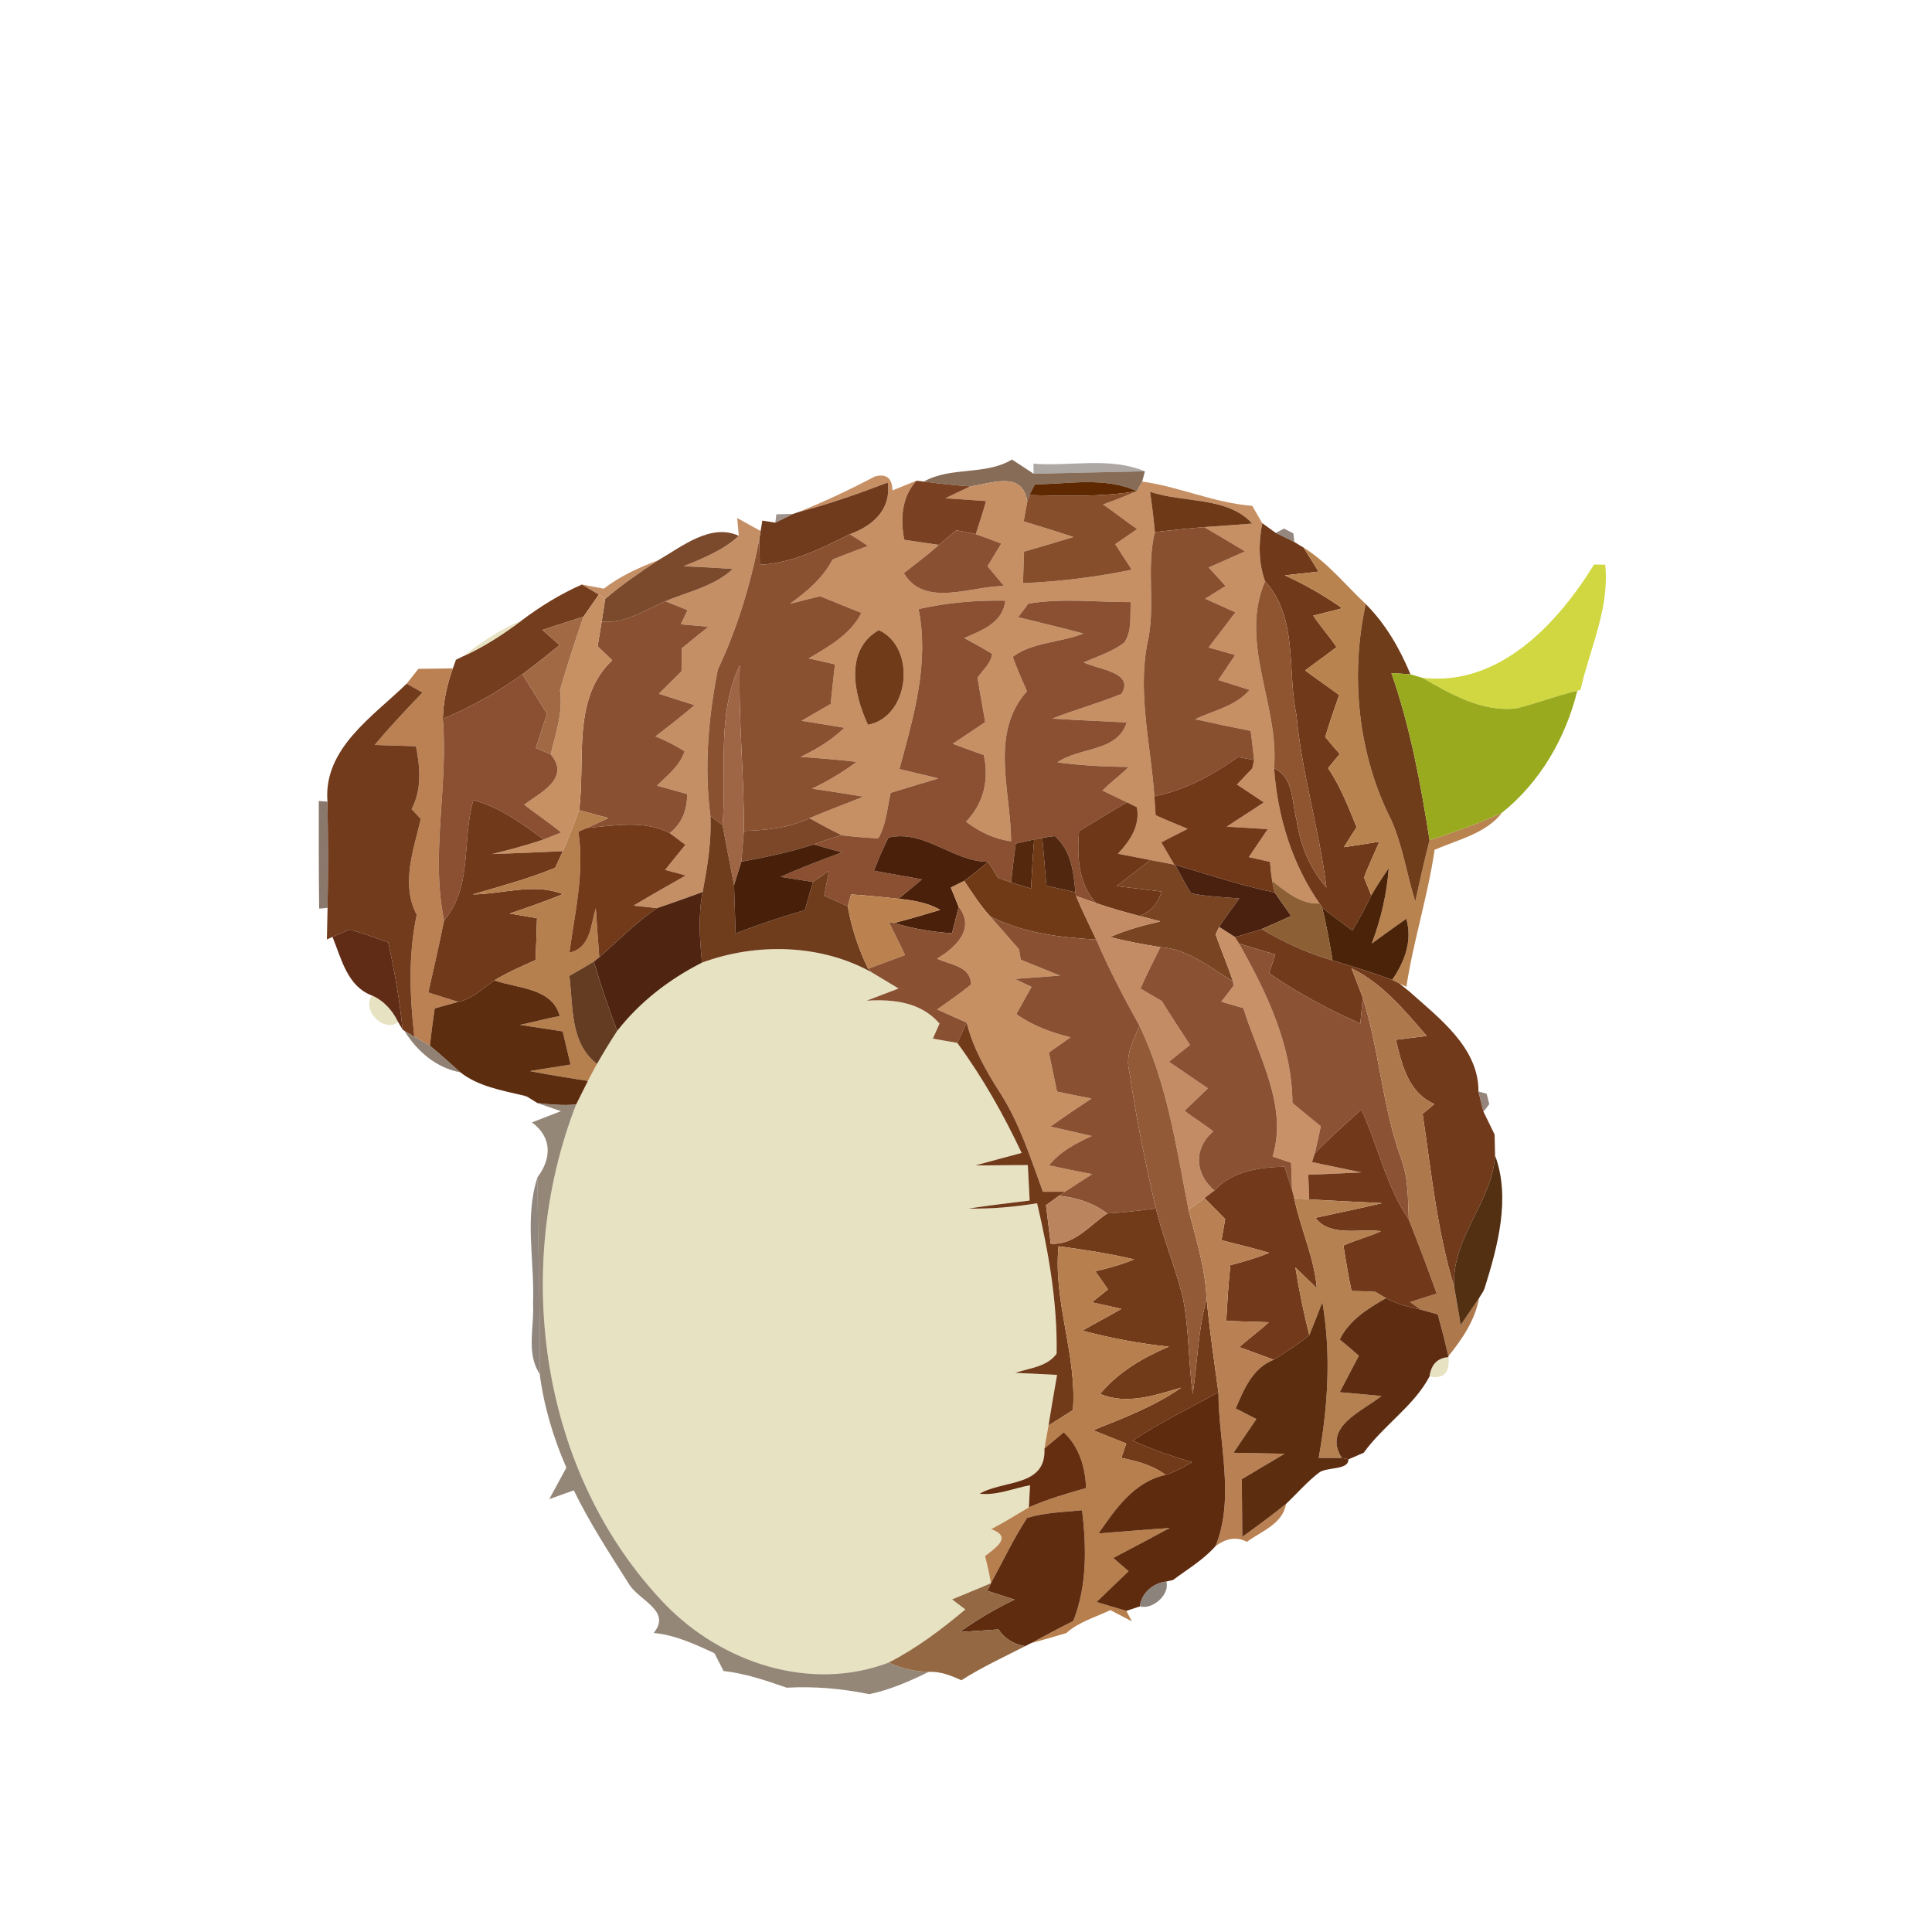 <?xml version="1.0" encoding="UTF-8" ?>
<!DOCTYPE svg PUBLIC "-//W3C//DTD SVG 1.1//EN" "http://www.w3.org/Graphics/SVG/1.1/DTD/svg11.dtd">
<svg width="200pt" height="200pt" viewBox="0 0 200 200" version="1.1" xmlns="http://www.w3.org/2000/svg">
<g id="#826550f2">
<path fill="#826550" opacity="0.95" d=" M 95.64 49.85 C 98.44 48.27 102.00 49.24 104.76 47.57 C 105.32 47.94 106.44 48.67 107.00 49.04 C 110.84 48.95 114.68 48.88 118.52 48.79 L 118.24 49.85 C 118.11 50.10 117.83 50.60 117.69 50.85 C 114.39 49.33 110.63 50.11 107.13 50.14 L 106.56 51.25 C 106.51 51.41 106.40 51.75 106.35 51.92 C 105.83 48.67 102.64 50.06 100.45 50.35 C 98.84 50.24 97.23 50.07 95.64 49.85 Z" />
</g>
<g id="#675c5487">
<path fill="#675c54" opacity="0.53" d=" M 106.98 48.00 C 110.81 48.30 114.88 47.27 118.52 48.79 C 114.68 48.88 110.84 48.95 107.00 49.04 L 106.98 48.00 Z" />
</g>
<g id="#c69064ff">
<path fill="#c69064" opacity="1.00" d=" M 90.55 49.33 C 91.74 49.00 92.36 49.48 92.39 50.77 C 93.01 50.51 94.25 50.01 94.87 49.76 C 93.33 51.48 93.19 53.70 93.61 55.88 C 94.51 56.01 96.30 56.28 97.19 56.41 C 96.03 57.45 94.78 58.37 93.57 59.33 C 95.70 62.97 100.58 60.64 103.94 60.67 C 103.37 59.98 102.80 59.30 102.23 58.62 C 102.70 57.83 103.18 57.05 103.65 56.27 C 102.78 55.93 101.89 55.61 101.01 55.30 C 101.37 54.16 101.77 53.03 102.07 51.87 C 100.67 51.78 99.27 51.68 97.87 51.58 C 98.72 51.16 99.58 50.75 100.45 50.35 C 102.64 50.06 105.83 48.67 106.35 51.92 C 106.26 52.43 106.07 53.46 105.97 53.97 C 107.69 54.50 109.41 55.02 111.12 55.59 C 109.42 56.10 107.72 56.62 106.01 57.10 C 105.98 57.92 105.92 59.55 105.90 60.37 C 109.68 60.20 113.45 59.75 117.16 58.97 C 116.58 58.10 116.01 57.22 115.45 56.33 C 116.01 55.94 117.15 55.16 117.72 54.77 C 116.51 53.96 115.39 53.03 114.18 52.23 C 115.36 51.80 116.53 51.34 117.69 50.85 C 117.83 50.60 118.11 50.10 118.24 49.85 C 122.10 50.38 125.74 52.08 129.63 52.36 C 129.98 52.96 130.32 53.56 130.67 54.16 C 130.28 56.16 130.26 58.23 130.96 60.17 C 128.22 66.54 132.44 72.97 131.89 79.52 C 132.25 84.50 133.73 89.41 136.60 93.53 C 134.64 93.62 133.14 92.31 131.69 91.19 C 131.59 90.54 131.52 89.88 131.47 89.22 C 130.92 89.10 129.83 88.86 129.28 88.73 C 129.93 87.76 130.58 86.79 131.24 85.83 C 129.82 85.74 128.40 85.66 126.99 85.58 C 128.25 84.72 129.57 83.93 130.83 83.06 C 129.90 82.45 128.98 81.83 128.05 81.21 C 128.45 80.80 129.23 79.97 129.63 79.55 L 129.83 78.68 C 129.72 77.67 129.60 76.66 129.47 75.66 C 127.54 75.28 125.62 74.88 123.71 74.45 C 125.64 73.55 127.92 73.10 129.36 71.42 C 128.55 71.17 126.93 70.65 126.12 70.40 C 126.70 69.53 127.28 68.67 127.86 67.81 C 126.95 67.54 126.03 67.28 125.11 67.03 C 126.04 65.82 126.96 64.60 127.89 63.39 C 126.85 62.92 125.80 62.45 124.76 61.98 C 125.29 61.65 126.34 60.99 126.87 60.66 C 126.28 60.02 125.70 59.38 125.12 58.75 C 126.37 58.19 127.62 57.64 128.88 57.08 C 127.48 56.22 126.06 55.40 124.65 54.56 C 126.31 54.45 127.97 54.33 129.63 54.20 C 127.06 51.36 122.50 52.10 119.05 50.90 C 119.25 52.28 119.43 53.68 119.55 55.08 C 118.61 58.91 119.68 62.85 118.76 66.67 C 117.76 71.91 119.14 77.19 119.50 82.43 C 119.53 82.92 119.60 83.90 119.63 84.39 C 120.72 84.89 121.84 85.34 122.95 85.80 C 122.03 86.26 121.12 86.73 120.21 87.20 C 120.55 87.78 121.22 88.93 121.56 89.51 C 120.74 89.34 119.91 89.18 119.08 89.03 C 117.96 88.81 116.85 88.60 115.73 88.38 C 116.98 87.03 118.05 85.50 117.69 83.56 C 117.44 83.44 116.93 83.18 116.67 83.06 C 116.04 82.75 114.76 82.14 114.13 81.84 C 114.98 80.96 115.99 80.26 116.84 79.39 C 114.37 79.38 111.91 79.24 109.46 78.92 C 111.75 77.31 115.70 77.86 116.63 74.79 C 114.06 74.65 111.49 74.55 108.92 74.39 C 111.28 73.46 113.73 72.79 116.08 71.84 C 117.53 69.57 113.58 69.29 112.18 68.57 C 113.60 67.95 115.13 67.48 116.38 66.52 C 117.23 65.30 116.95 63.72 117.06 62.33 C 113.53 62.34 109.95 61.90 106.45 62.49 C 106.18 62.84 105.66 63.54 105.40 63.89 C 107.65 64.45 109.91 64.98 112.15 65.58 C 109.79 66.54 106.88 66.46 104.84 67.99 C 105.26 69.20 105.79 70.38 106.31 71.56 C 102.41 75.91 104.65 81.90 104.67 87.09 C 102.94 86.86 101.38 86.12 100.01 85.06 C 101.84 83.15 102.40 80.73 101.84 78.16 C 100.76 77.78 99.69 77.39 98.62 77.00 C 99.74 76.25 100.87 75.51 101.99 74.75 C 101.72 73.22 101.44 71.70 101.19 70.16 C 101.72 69.36 102.58 68.70 102.71 67.69 C 101.76 67.11 100.79 66.57 99.81 66.05 C 101.66 65.25 103.81 64.48 104.07 62.18 C 101.05 62.13 98.03 62.38 95.09 63.05 C 96.22 68.69 94.57 74.21 93.11 79.61 C 94.45 79.93 95.80 80.26 97.15 80.58 C 95.51 81.08 93.86 81.56 92.21 82.07 C 91.83 83.64 91.76 85.35 90.92 86.78 C 89.66 86.73 88.40 86.62 87.15 86.47 C 86.01 85.91 84.89 85.31 83.78 84.70 C 85.64 83.93 87.51 83.20 89.39 82.47 C 87.61 82.17 85.83 81.90 84.05 81.64 C 85.69 80.88 87.23 79.93 88.69 78.87 C 86.76 78.63 84.82 78.50 82.88 78.35 C 84.52 77.57 86.10 76.61 87.41 75.34 C 85.93 75.09 84.45 74.85 82.97 74.62 C 83.98 74.04 84.98 73.45 85.99 72.87 C 86.14 71.50 86.28 70.13 86.43 68.77 C 85.52 68.56 84.62 68.36 83.71 68.16 C 85.79 66.92 88.04 65.70 89.17 63.45 C 87.75 62.86 86.31 62.31 84.89 61.72 C 83.85 61.98 82.81 62.23 81.78 62.50 C 83.51 61.25 85.19 59.85 86.19 57.92 C 87.40 57.43 88.63 56.98 89.85 56.51 C 89.23 56.10 88.61 55.69 87.97 55.30 C 90.34 54.43 92.28 52.77 91.90 49.95 C 88.87 51.11 85.81 52.19 82.66 53.01 C 85.36 51.92 87.98 50.69 90.55 49.33 M 89.85 75.03 C 94.19 74.22 94.90 67.01 90.97 65.23 C 87.39 67.30 88.40 71.91 89.85 75.03 Z" />
</g>
<g id="#794122ff">
<path fill="#794122" opacity="1.00" d=" M 94.87 49.76 L 95.64 49.85 C 97.23 50.07 98.84 50.24 100.45 50.35 C 99.58 50.75 98.72 51.16 97.87 51.58 C 99.27 51.68 100.67 51.78 102.07 51.87 C 101.77 53.03 101.37 54.16 101.01 55.30 C 100.51 55.20 99.50 54.99 99.00 54.89 C 98.55 55.27 97.64 56.03 97.19 56.41 C 96.30 56.28 94.51 56.01 93.61 55.88 C 93.19 53.70 93.33 51.48 94.87 49.76 Z" />
</g>
<g id="#5e2800ff">
<path fill="#5e2800" opacity="1.00" d=" M 107.13 50.14 C 110.63 50.11 114.39 49.33 117.69 50.85 C 114.01 51.45 110.27 51.35 106.56 51.25 L 107.13 50.14 Z" />
</g>
<g id="#703a1cff">
<path fill="#703a1c" opacity="1.00" d=" M 82.66 53.01 C 85.81 52.19 88.87 51.11 91.90 49.95 C 92.28 52.77 90.34 54.43 87.97 55.30 C 85.03 56.77 82.01 58.30 78.66 58.47 C 78.65 57.82 78.62 56.51 78.60 55.85 L 78.74 54.97 L 78.92 53.89 L 80.26 54.11 C 80.72 53.89 81.64 53.43 82.10 53.20 L 82.66 53.01 Z" />
</g>
<g id="#864e2aff">
<path fill="#864e2a" opacity="1.00" d=" M 106.56 51.25 C 110.27 51.35 114.01 51.45 117.69 50.85 C 116.53 51.34 115.36 51.80 114.18 52.23 C 115.39 53.03 116.51 53.96 117.72 54.77 C 117.15 55.16 116.01 55.94 115.45 56.33 C 116.01 57.22 116.58 58.10 117.16 58.97 C 113.45 59.75 109.68 60.20 105.90 60.37 C 105.92 59.55 105.98 57.92 106.01 57.10 C 107.72 56.62 109.42 56.10 111.12 55.59 C 109.41 55.02 107.69 54.50 105.97 53.97 C 106.07 53.46 106.26 52.43 106.35 51.92 C 106.40 51.75 106.51 51.41 106.56 51.25 Z" />
</g>
<g id="#6d3916ff">
<path fill="#6d3916" opacity="1.00" d=" M 119.05 50.90 C 122.50 52.10 127.06 51.36 129.63 54.20 C 127.97 54.33 126.31 54.45 124.65 54.56 C 122.95 54.71 121.25 54.88 119.55 55.08 C 119.43 53.68 119.25 52.28 119.05 50.90 Z" />
</g>
<g id="#67544aa1">
<path fill="#67544a" opacity="0.63" d=" M 80.37 53.24 C 80.80 53.23 81.67 53.21 82.10 53.20 C 81.64 53.43 80.72 53.89 80.26 54.11 L 80.37 53.24 Z" />
</g>
<g id="#895030ff">
<path fill="#895030" opacity="1.00" d=" M 119.55 55.08 C 121.25 54.88 122.95 54.71 124.65 54.56 C 126.06 55.40 127.48 56.22 128.88 57.08 C 127.62 57.64 126.37 58.19 125.12 58.75 C 125.70 59.38 126.28 60.02 126.87 60.66 C 126.34 60.99 125.29 61.65 124.76 61.98 C 125.80 62.45 126.85 62.92 127.89 63.39 C 126.96 64.60 126.04 65.82 125.11 67.03 C 126.03 67.28 126.95 67.54 127.86 67.81 C 127.28 68.67 126.70 69.53 126.12 70.40 C 126.93 70.65 128.55 71.17 129.36 71.42 C 127.92 73.10 125.64 73.55 123.71 74.45 C 125.62 74.88 127.54 75.28 129.47 75.66 C 129.60 76.66 129.72 77.67 129.83 78.68 C 129.41 78.60 128.57 78.44 128.16 78.37 C 125.54 80.23 122.69 81.81 119.50 82.43 C 119.14 77.19 117.76 71.91 118.76 66.67 C 119.68 62.85 118.61 58.91 119.55 55.08 Z" />
</g>
<g id="#c58f66ff">
<path fill="#c58f66" opacity="1.00" d=" M 76.31 53.62 C 76.92 53.96 78.13 54.63 78.74 54.97 L 78.60 55.85 C 77.69 60.50 76.34 65.02 74.31 69.30 C 73.33 74.26 72.88 79.44 73.54 84.48 C 73.67 87.12 73.22 89.74 72.74 92.34 C 71.17 92.91 69.59 93.48 68.01 94.01 C 67.40 93.95 66.19 93.82 65.58 93.75 C 67.37 92.68 69.18 91.65 70.99 90.63 C 70.45 90.49 69.38 90.20 68.85 90.05 C 69.55 89.18 70.25 88.32 70.95 87.45 C 70.54 87.15 69.73 86.54 69.33 86.24 C 70.61 85.23 71.15 83.81 71.13 82.20 C 70.35 81.98 68.79 81.55 68.01 81.33 C 69.09 80.26 70.38 79.28 70.87 77.77 C 69.91 77.17 68.90 76.65 67.85 76.23 C 69.23 75.19 70.58 74.11 71.90 73.00 C 70.67 72.60 69.43 72.21 68.20 71.82 C 68.99 71.04 69.77 70.26 70.55 69.49 C 70.57 68.69 70.58 67.89 70.59 67.10 C 71.50 66.35 72.42 65.62 73.33 64.88 C 72.61 64.82 71.18 64.69 70.47 64.63 C 70.65 64.26 71.00 63.53 71.18 63.16 C 70.60 62.93 69.45 62.47 68.87 62.24 C 71.25 61.24 73.91 60.71 75.86 58.90 C 74.17 58.78 72.47 58.69 70.77 58.62 C 72.78 57.79 74.86 56.97 76.48 55.47 C 76.44 55.00 76.35 54.08 76.31 53.62 Z" />
<path fill="#c58f66" opacity="1.00" d=" M 62.50 60.94 C 64.20 59.63 66.16 58.74 68.15 57.99 C 66.26 59.24 64.37 60.52 62.65 62.01 C 62.48 61.89 62.15 61.67 61.99 61.55 C 61.55 61.29 60.67 60.77 60.24 60.51 C 60.99 60.65 61.75 60.79 62.50 60.94 Z" />
</g>
<g id="#8a5131ff">
<path fill="#8a5131" opacity="1.00" d=" M 78.66 58.47 C 82.01 58.30 85.03 56.77 87.97 55.30 C 88.61 55.69 89.23 56.10 89.85 56.51 C 88.63 56.98 87.40 57.43 86.19 57.92 C 85.19 59.85 83.51 61.25 81.78 62.50 C 82.81 62.23 83.85 61.98 84.89 61.72 C 86.31 62.31 87.75 62.86 89.17 63.45 C 88.04 65.70 85.79 66.92 83.71 68.16 C 84.62 68.36 85.52 68.56 86.43 68.77 C 86.28 70.13 86.14 71.50 85.99 72.87 C 84.98 73.45 83.98 74.04 82.97 74.62 C 84.45 74.85 85.93 75.09 87.41 75.34 C 86.10 76.61 84.52 77.57 82.88 78.35 C 84.82 78.50 86.76 78.63 88.69 78.87 C 87.23 79.93 85.69 80.88 84.05 81.64 C 85.83 81.90 87.61 82.17 89.39 82.47 C 87.51 83.20 85.64 83.93 83.78 84.70 C 81.66 85.72 79.32 85.94 77.01 86.02 C 77.04 80.30 76.43 74.60 76.58 68.87 C 74.14 74.04 75.25 79.92 74.80 85.42 L 73.54 84.48 C 72.88 79.44 73.33 74.26 74.31 69.30 C 76.34 65.02 77.69 60.50 78.60 55.85 C 78.62 56.51 78.65 57.82 78.66 58.47 Z" />
</g>
<g id="#895031ff">
<path fill="#895031" opacity="1.00" d=" M 97.19 56.41 C 97.64 56.03 98.55 55.27 99.00 54.89 C 99.50 54.99 100.51 55.20 101.01 55.30 C 101.89 55.61 102.78 55.93 103.65 56.27 C 103.18 57.05 102.70 57.83 102.23 58.62 C 102.80 59.30 103.37 59.98 103.94 60.67 C 100.58 60.64 95.70 62.97 93.57 59.33 C 94.78 58.37 96.03 57.45 97.19 56.41 Z" />
<path fill="#895031" opacity="1.00" d=" M 62.29 64.35 C 64.71 64.58 66.75 63.16 68.87 62.24 C 69.45 62.47 70.60 62.93 71.18 63.16 C 71.00 63.53 70.65 64.26 70.47 64.63 C 71.18 64.69 72.61 64.82 73.33 64.88 C 72.42 65.62 71.50 66.35 70.59 67.10 C 70.58 67.89 70.57 68.69 70.55 69.49 C 69.77 70.26 68.99 71.04 68.20 71.82 C 69.43 72.21 70.67 72.60 71.90 73.00 C 70.58 74.11 69.23 75.19 67.85 76.23 C 68.90 76.65 69.91 77.17 70.87 77.77 C 70.38 79.28 69.09 80.26 68.01 81.33 C 68.79 81.55 70.35 81.98 71.13 82.20 C 71.15 83.81 70.61 85.23 69.33 86.24 C 66.67 84.87 63.61 85.47 60.77 85.71 C 61.32 85.46 62.42 84.94 62.98 84.68 C 61.97 84.41 60.96 84.14 59.95 83.87 C 60.64 78.73 59.15 72.31 63.38 68.35 C 63.00 67.99 62.24 67.27 61.86 66.91 C 62.00 66.05 62.14 65.20 62.29 64.35 Z" />
</g>
<g id="#703919ff">
<path fill="#703919" opacity="1.00" d=" M 130.96 60.17 C 130.26 58.23 130.28 56.16 130.67 54.16 L 132.07 55.17 C 132.55 55.41 133.51 55.88 133.99 56.11 C 134.23 56.26 134.71 56.55 134.95 56.69 C 135.33 57.31 136.11 58.55 136.50 59.17 C 135.62 59.27 133.87 59.46 133.00 59.56 C 135.09 60.50 137.07 61.65 138.95 62.97 C 137.95 63.23 136.95 63.48 135.95 63.73 C 136.70 64.85 137.60 65.86 138.36 66.99 C 137.29 67.81 136.18 68.59 135.11 69.40 C 136.26 70.28 137.47 71.08 138.63 71.95 C 138.12 73.39 137.62 74.83 137.19 76.29 C 137.67 76.89 138.17 77.47 138.69 78.05 C 138.28 78.54 137.88 79.03 137.48 79.52 C 138.77 81.40 139.57 83.53 140.44 85.63 C 139.99 86.31 139.55 87.01 139.12 87.70 C 140.34 87.53 141.56 87.32 142.79 87.13 C 142.27 88.37 141.66 89.58 141.21 90.85 C 141.40 91.31 141.77 92.24 141.95 92.70 C 141.35 93.93 140.72 95.16 139.99 96.33 C 138.95 95.54 137.89 94.78 136.87 93.97 C 136.80 93.86 136.67 93.64 136.60 93.53 C 133.73 89.41 132.25 84.50 131.89 79.52 C 133.98 80.52 133.70 83.00 134.22 84.89 C 134.59 87.47 135.59 89.91 137.31 91.88 C 136.58 85.87 134.75 80.06 134.21 74.02 C 133.21 69.39 134.42 63.96 130.96 60.17 Z" />
</g>
<g id="#574437a3">
<path fill="#574437" opacity="0.64" d=" M 132.07 55.17 L 132.91 54.72 L 133.89 55.21 L 133.99 56.11 C 133.51 55.88 132.55 55.41 132.07 55.17 Z" />
</g>
<g id="#7b492bff">
<path fill="#7b492b" opacity="1.00" d=" M 68.15 57.99 C 70.61 56.57 73.57 54.13 76.48 55.47 C 74.86 56.97 72.78 57.79 70.77 58.62 C 72.47 58.69 74.17 58.78 75.86 58.90 C 73.91 60.71 71.25 61.24 68.87 62.24 C 66.75 63.16 64.71 64.58 62.29 64.35 C 62.38 63.76 62.56 62.59 62.65 62.01 C 64.37 60.52 66.26 59.24 68.15 57.99 Z" />
</g>
<g id="#b9834fff">
<path fill="#b9834f" opacity="1.00" d=" M 134.95 56.69 C 137.44 58.23 139.27 60.55 141.38 62.53 C 139.75 69.96 140.57 78.13 144.05 84.94 C 145.22 87.63 145.64 90.56 146.51 93.34 C 146.97 91.21 147.45 89.08 147.99 86.97 C 150.54 86.14 153.07 85.25 155.50 84.12 C 153.84 86.29 150.89 86.93 148.51 87.97 C 147.81 92.78 146.28 97.53 145.59 102.15 C 145.41 102.06 145.05 101.89 144.87 101.81 C 144.68 101.71 144.31 101.52 144.12 101.43 C 145.41 99.54 146.23 97.41 145.58 95.11 C 144.37 95.95 143.18 96.82 142.00 97.68 C 142.95 95.17 143.56 92.54 143.76 89.86 C 143.13 90.79 142.52 91.73 141.95 92.70 C 141.77 92.24 141.40 91.31 141.21 90.85 C 141.66 89.58 142.27 88.37 142.79 87.13 C 141.56 87.32 140.34 87.53 139.12 87.70 C 139.55 87.01 139.99 86.31 140.44 85.63 C 139.57 83.53 138.77 81.40 137.48 79.52 C 137.88 79.03 138.28 78.54 138.69 78.05 C 138.17 77.47 137.67 76.89 137.19 76.29 C 137.62 74.83 138.12 73.39 138.63 71.95 C 137.47 71.08 136.26 70.28 135.11 69.40 C 136.18 68.59 137.29 67.81 138.36 66.99 C 137.60 65.86 136.70 64.85 135.95 63.73 C 136.95 63.48 137.95 63.23 138.95 62.97 C 137.07 61.65 135.09 60.50 133.00 59.56 C 133.87 59.46 135.62 59.27 136.50 59.17 C 136.11 58.55 135.33 57.31 134.95 56.69 Z" />
</g>
<g id="#d0d740ff">
<path fill="#d0d740" opacity="1.00" d=" M 165.02 58.44 L 166.17 58.46 C 166.64 62.98 164.58 67.11 163.61 71.42 L 163.28 71.51 C 161.17 72.00 159.14 72.80 157.04 73.32 C 153.46 73.77 150.22 71.87 147.24 70.17 C 155.21 71.08 161.20 64.60 165.02 58.44 Z" />
</g>
<g id="#743d1dff">
<path fill="#743d1d" opacity="1.00" d=" M 54.00 64.23 C 55.94 62.77 58.01 61.49 60.24 60.51 C 60.67 60.77 61.55 61.29 61.99 61.55 C 61.59 62.12 60.80 63.27 60.40 63.84 C 58.98 64.29 57.56 64.74 56.15 65.21 C 56.59 65.60 57.48 66.39 57.93 66.78 C 56.66 67.80 55.39 68.83 54.08 69.80 C 51.52 71.64 48.76 73.21 45.84 74.41 C 45.89 72.62 46.27 70.86 46.88 69.19 L 47.20 68.30 L 47.89 67.96 C 50.07 66.98 52.09 65.67 54.00 64.23 Z" />
</g>
<g id="#8f5531ff">
<path fill="#8f5531" opacity="1.00" d=" M 131.89 79.52 C 132.44 72.97 128.22 66.54 130.96 60.17 C 134.42 63.96 133.21 69.39 134.21 74.02 C 134.75 80.06 136.58 85.87 137.31 91.88 C 135.59 89.91 134.59 87.47 134.22 84.89 C 133.70 83.00 133.98 80.52 131.89 79.52 Z" />
</g>
<g id="#c79164ff">
<path fill="#c79164" opacity="1.00" d=" M 61.99 61.55 C 62.15 61.67 62.48 61.89 62.65 62.01 C 62.56 62.59 62.38 63.76 62.29 64.35 C 62.14 65.20 62.00 66.05 61.86 66.91 C 62.24 67.27 63.00 67.99 63.38 68.35 C 59.15 72.31 60.64 78.73 59.95 83.87 C 59.43 85.30 58.88 86.72 58.27 88.11 C 55.82 88.23 53.37 88.33 50.92 88.41 C 52.73 87.98 54.52 87.49 56.28 86.90 C 56.73 86.72 57.64 86.36 58.09 86.18 C 56.85 85.16 55.52 84.28 54.26 83.30 C 55.98 82.03 59.08 80.55 57.01 78.09 C 57.52 75.92 58.32 73.71 57.97 71.44 C 58.71 68.89 59.53 66.35 60.40 63.84 C 60.80 63.27 61.59 62.12 61.99 61.55 Z" />
</g>
<g id="#8a5031ff">
<path fill="#8a5031" opacity="1.00" d=" M 95.09 63.05 C 98.03 62.38 101.05 62.13 104.07 62.18 C 103.81 64.48 101.66 65.25 99.81 66.05 C 100.79 66.57 101.76 67.11 102.71 67.69 C 102.58 68.70 101.72 69.36 101.19 70.16 C 101.44 71.70 101.72 73.22 101.99 74.75 C 100.87 75.51 99.74 76.25 98.62 77.00 C 99.69 77.39 100.76 77.78 101.84 78.16 C 102.40 80.73 101.84 83.15 100.01 85.06 C 101.38 86.12 102.94 86.86 104.67 87.09 C 104.65 81.90 102.41 75.91 106.31 71.56 C 105.79 70.38 105.26 69.20 104.84 67.99 C 106.88 66.46 109.79 66.54 112.15 65.58 C 109.91 64.98 107.65 64.45 105.40 63.89 C 105.66 63.54 106.18 62.84 106.45 62.49 C 109.95 61.90 113.53 62.34 117.06 62.33 C 116.95 63.72 117.23 65.30 116.38 66.52 C 115.13 67.48 113.60 67.95 112.18 68.57 C 113.58 69.29 117.53 69.57 116.08 71.84 C 113.73 72.79 111.28 73.46 108.92 74.39 C 111.49 74.55 114.06 74.65 116.63 74.79 C 115.70 77.86 111.75 77.31 109.46 78.92 C 111.91 79.24 114.37 79.38 116.84 79.39 C 115.99 80.26 114.98 80.96 114.13 81.84 C 114.76 82.14 116.04 82.75 116.67 83.06 C 114.99 84.02 113.35 85.04 111.70 86.04 C 111.50 88.67 111.60 91.43 113.47 93.49 C 112.95 93.31 111.92 92.94 111.40 92.76 L 111.32 92.37 C 111.15 90.26 110.88 88.04 109.20 86.55 L 107.89 86.72 L 107.06 86.90 C 106.59 87.01 105.63 87.22 105.15 87.33 C 104.97 88.67 104.81 90.01 104.67 91.36 C 104.33 91.24 103.65 90.99 103.31 90.87 C 103.05 90.46 102.55 89.63 102.30 89.22 C 98.61 89.19 95.68 85.84 91.97 86.71 C 91.41 87.83 90.92 88.97 90.47 90.13 C 92.12 90.47 93.79 90.70 95.44 91.04 C 94.64 91.70 93.83 92.37 93.03 93.04 C 91.39 92.86 89.75 92.70 88.10 92.59 C 88.02 92.90 87.85 93.52 87.76 93.83 C 86.94 93.46 86.13 93.09 85.32 92.72 C 85.48 91.86 85.65 91.01 85.82 90.15 C 85.40 90.44 84.57 91.01 84.15 91.30 C 83.31 91.17 81.63 90.90 80.79 90.77 C 82.88 89.85 85.01 89.02 87.16 88.24 C 86.43 88.03 84.96 87.62 84.23 87.42 C 85.19 87.06 86.16 86.72 87.15 86.47 C 88.40 86.62 89.66 86.73 90.92 86.78 C 91.76 85.35 91.83 83.64 92.21 82.07 C 93.86 81.56 95.51 81.08 97.15 80.58 C 95.80 80.26 94.45 79.93 93.11 79.61 C 94.57 74.21 96.22 68.69 95.09 63.05 Z" />
</g>
<g id="#703d1aff">
<path fill="#703d1a" opacity="1.00" d=" M 141.38 62.53 C 143.44 64.59 144.90 67.13 146.01 69.80 C 145.52 69.77 144.53 69.71 144.04 69.68 C 145.99 75.28 147.07 81.13 147.99 86.97 C 147.45 89.08 146.97 91.21 146.51 93.34 C 145.64 90.56 145.22 87.63 144.05 84.94 C 140.57 78.13 139.75 69.96 141.38 62.53 Z" />
</g>
<g id="#e7e2c2ff">
<path fill="#e7e2c2" opacity="1.00" d=" M 47.89 67.96 C 49.79 66.51 51.78 65.14 54.00 64.23 C 52.09 65.67 50.07 66.98 47.89 67.96 Z" />
<path fill="#e7e2c2" opacity="1.00" d=" M 72.67 99.65 C 78.29 97.57 85.05 97.71 90.33 100.71 C 91.00 101.12 92.35 101.93 93.02 102.33 C 92.19 102.64 90.54 103.27 89.71 103.59 C 92.48 103.42 95.34 103.73 97.26 105.96 C 97.08 106.35 96.74 107.13 96.57 107.52 C 97.20 107.63 98.47 107.85 99.10 107.96 C 101.71 111.52 103.88 115.36 105.76 119.35 C 104.16 119.77 102.57 120.21 100.98 120.64 C 102.78 120.65 104.59 120.60 106.40 120.61 C 106.45 121.53 106.54 123.36 106.59 124.28 C 104.46 124.53 102.34 124.80 100.23 125.11 C 102.62 125.15 105.00 124.95 107.36 124.56 C 108.56 129.66 109.47 134.88 109.38 140.13 C 108.39 141.51 106.58 141.61 105.10 142.12 C 106.55 142.17 107.99 142.26 109.43 142.33 C 109.12 144.08 108.82 145.82 108.54 147.57 C 108.40 148.36 108.26 149.15 108.12 149.95 C 108.31 153.96 103.88 153.18 101.41 154.63 C 103.20 154.83 104.90 154.07 106.63 153.75 C 106.60 154.33 106.54 155.47 106.51 156.04 C 105.21 156.80 103.94 157.60 102.61 158.30 C 104.84 159.10 103.07 160.21 101.97 161.09 C 102.21 162.01 102.42 162.95 102.58 163.89 C 101.25 164.47 99.90 165.01 98.56 165.57 C 98.90 165.83 99.59 166.35 99.93 166.61 C 97.46 168.68 94.87 170.64 91.99 172.11 C 83.86 175.19 74.71 172.12 68.84 166.06 C 55.93 152.62 52.98 131.45 59.64 114.34 C 59.94 113.73 60.55 112.51 60.86 111.90 C 61.17 111.31 61.47 110.72 61.80 110.14 C 62.46 108.98 63.16 107.83 63.89 106.72 C 66.23 103.72 69.29 101.36 72.67 99.65 Z" />
<path fill="#e7e2c2" opacity="1.00" d=" M 38.52 103.06 C 39.74 103.59 40.64 104.61 41.22 105.81 C 39.73 106.95 37.37 104.54 38.52 103.06 Z" />
<path fill="#e7e2c2" opacity="1.00" d=" M 147.98 142.50 C 148.15 141.24 148.81 140.57 149.95 140.49 C 150.10 142.10 149.45 142.77 147.98 142.50 Z" />
</g>
<g id="#a16a44ff">
<path fill="#a16a44" opacity="1.00" d=" M 56.15 65.21 C 57.56 64.74 58.98 64.29 60.40 63.84 C 59.53 66.35 58.71 68.89 57.97 71.44 C 58.32 73.71 57.52 75.92 57.01 78.09 C 56.62 77.93 55.84 77.60 55.46 77.44 C 55.84 76.26 56.23 75.08 56.62 73.90 C 55.78 72.53 54.93 71.16 54.08 69.80 C 55.39 68.83 56.66 67.80 57.93 66.78 C 57.48 66.39 56.59 65.60 56.15 65.21 Z" />
</g>
<g id="#703b18ff">
<path fill="#703b18" opacity="1.00" d=" M 89.85 75.03 C 88.40 71.91 87.39 67.30 90.97 65.23 C 94.90 67.01 94.19 74.22 89.85 75.03 Z" />
</g>
<g id="#bc8152ff">
<path fill="#bc8152" opacity="1.00" d=" M 43.31 69.24 C 44.50 69.22 45.69 69.20 46.88 69.19 C 46.27 70.86 45.89 72.62 45.84 74.41 C 46.43 81.38 44.55 88.41 45.97 95.29 C 45.47 97.78 44.91 100.26 44.34 102.74 C 45.37 103.07 46.40 103.40 47.44 103.71 C 46.83 103.88 45.61 104.22 45.00 104.39 C 44.81 105.67 44.64 106.96 44.50 108.25 C 44.09 108.02 43.29 107.55 42.89 107.31 C 42.42 103.12 42.25 98.86 43.14 94.70 C 41.47 91.57 42.81 87.98 43.56 84.78 C 43.32 84.52 42.85 84.02 42.61 83.76 C 43.68 81.72 43.50 79.44 43.06 77.25 C 41.63 77.21 40.20 77.17 38.78 77.12 C 40.36 75.25 42.03 73.45 43.74 71.69 C 43.33 71.46 42.51 71.00 42.10 70.77 C 42.40 70.39 43.01 69.62 43.31 69.24 Z" />
</g>
<g id="#9e6645ff">
<path fill="#9e6645" opacity="1.00" d=" M 74.80 85.42 C 75.25 79.92 74.14 74.04 76.58 68.87 C 76.43 74.60 77.04 80.30 77.01 86.02 C 76.94 86.82 76.81 88.40 76.75 89.20 C 76.56 89.80 76.18 91.02 75.99 91.63 C 75.59 89.56 75.18 87.49 74.80 85.42 Z" />
</g>
<g id="#8b5032ff">
<path fill="#8b5032" opacity="1.00" d=" M 45.84 74.41 C 48.76 73.21 51.52 71.64 54.08 69.80 C 54.93 71.16 55.78 72.53 56.62 73.90 C 56.23 75.08 55.84 76.26 55.46 77.44 C 55.84 77.60 56.62 77.93 57.01 78.09 C 59.08 80.55 55.98 82.03 54.26 83.30 C 55.52 84.28 56.85 85.16 58.09 86.18 C 57.64 86.36 56.73 86.72 56.28 86.90 C 54.03 85.25 51.75 83.56 49.00 82.84 C 47.78 86.99 48.97 91.76 45.97 95.29 C 44.55 88.41 46.43 81.38 45.84 74.41 Z" />
</g>
<g id="#99aa1eff">
<path fill="#99aa1e" opacity="1.00" d=" M 144.04 69.68 C 144.53 69.71 145.52 69.77 146.01 69.80 C 146.32 69.89 146.93 70.07 147.24 70.17 C 150.22 71.87 153.46 73.77 157.04 73.32 C 159.14 72.80 161.17 72.00 163.28 71.51 C 162.08 76.39 159.45 80.95 155.50 84.12 C 153.07 85.25 150.54 86.14 147.99 86.97 C 147.07 81.13 145.99 75.28 144.04 69.68 Z" />
</g>
<g id="#713b1cff">
<path fill="#713b1c" opacity="1.00" d=" M 33.90 82.98 C 33.45 77.48 38.63 74.16 42.10 70.77 C 42.51 71.00 43.33 71.46 43.74 71.69 C 42.03 73.45 40.36 75.25 38.78 77.12 C 40.20 77.17 41.63 77.21 43.06 77.25 C 43.50 79.44 43.68 81.72 42.61 83.76 C 42.85 84.02 43.32 84.52 43.56 84.78 C 42.81 87.98 41.47 91.57 43.14 94.70 C 42.25 98.86 42.42 103.12 42.89 107.31 L 41.87 106.72 L 41.67 106.57 C 41.38 103.53 40.84 100.53 40.19 97.56 C 38.86 97.09 37.54 96.60 36.19 96.21 C 35.75 96.40 34.86 96.79 34.42 96.99 L 33.84 97.25 C 33.86 96.43 33.89 94.80 33.91 93.98 C 33.97 90.31 33.96 86.65 33.90 82.98 Z" />
</g>
<g id="#723919ff">
<path fill="#723919" opacity="1.00" d=" M 128.16 78.37 C 128.57 78.44 129.41 78.60 129.83 78.68 L 129.63 79.55 C 129.23 79.97 128.45 80.80 128.05 81.21 C 128.98 81.83 129.90 82.45 130.83 83.06 C 129.57 83.93 128.25 84.72 126.99 85.58 C 128.40 85.66 129.82 85.74 131.24 85.83 C 130.58 86.79 129.93 87.76 129.28 88.73 C 129.83 88.86 130.92 89.10 131.47 89.22 C 131.52 89.88 131.59 90.54 131.69 91.19 L 131.96 92.39 C 128.45 91.70 125.08 90.50 121.64 89.54 L 121.56 89.51 C 121.22 88.93 120.55 87.78 120.21 87.20 C 121.12 86.73 122.03 86.26 122.95 85.80 C 121.84 85.34 120.72 84.89 119.63 84.39 C 119.60 83.90 119.53 82.92 119.50 82.43 C 122.69 81.81 125.54 80.23 128.16 78.37 Z" />
</g>
<g id="#7e6a5ee6">
<path fill="#7e6a5e" opacity="0.90" d=" M 33.00 82.92 L 33.90 82.98 C 33.96 86.65 33.97 90.31 33.91 93.98 L 33.04 94.06 C 32.99 90.34 33.00 86.63 33.00 82.92 Z" />
</g>
<g id="#70391aff">
<path fill="#70391a" opacity="1.00" d=" M 49.00 82.84 C 51.75 83.56 54.03 85.25 56.28 86.90 C 54.52 87.49 52.73 87.98 50.92 88.41 C 53.37 88.33 55.82 88.23 58.27 88.11 C 58.07 88.54 57.67 89.40 57.47 89.83 C 54.71 90.98 51.81 91.74 48.94 92.59 C 52.03 92.56 55.28 91.37 58.27 92.56 C 56.46 93.30 54.61 93.94 52.76 94.57 C 53.47 94.69 54.89 94.93 55.59 95.05 C 55.54 96.49 55.51 97.94 55.45 99.38 C 54.00 100.04 52.53 100.66 51.17 101.49 C 49.98 102.29 48.92 103.42 47.44 103.71 C 46.40 103.40 45.37 103.07 44.34 102.74 C 44.91 100.26 45.47 97.78 45.97 95.29 C 48.97 91.76 47.78 86.99 49.00 82.84 Z" />
</g>
<g id="#6e3717ff">
<path fill="#6e3717" opacity="1.00" d=" M 116.67 83.06 C 116.93 83.18 117.44 83.44 117.69 83.56 C 118.05 85.50 116.98 87.03 115.73 88.38 C 116.85 88.60 117.96 88.81 119.08 89.03 C 117.94 89.95 116.76 90.82 115.60 91.73 C 117.15 91.91 118.69 92.10 120.24 92.29 C 119.91 93.51 119.16 94.35 117.97 94.82 C 116.45 94.43 114.94 94.00 113.47 93.49 C 111.60 91.43 111.50 88.67 111.70 86.04 C 113.35 85.04 114.99 84.02 116.67 83.06 Z" />
</g>
<g id="#b67f4eff">
<path fill="#b67f4e" opacity="1.00" d=" M 59.95 83.87 C 60.96 84.14 61.97 84.41 62.98 84.68 C 62.42 84.94 61.32 85.46 60.77 85.71 L 59.87 86.10 C 60.53 90.31 59.50 94.46 58.95 98.61 C 61.17 98.12 61.13 95.76 61.68 94.02 C 61.79 95.71 61.91 97.41 62.04 99.10 L 61.47 99.54 C 60.63 100.05 59.79 100.54 58.94 101.02 C 59.35 104.19 58.97 107.96 61.80 110.14 C 61.47 110.72 61.17 111.31 60.86 111.90 C 58.85 111.58 56.85 111.27 54.85 110.88 C 56.25 110.63 57.66 110.44 59.06 110.20 C 58.79 109.06 58.52 107.91 58.25 106.77 C 56.77 106.55 55.30 106.32 53.82 106.09 C 55.20 105.83 56.55 105.41 57.94 105.19 C 57.20 102.25 53.51 102.32 51.17 101.49 C 52.53 100.66 54.00 100.04 55.45 99.38 C 55.51 97.94 55.54 96.49 55.59 95.05 C 54.89 94.93 53.47 94.69 52.76 94.57 C 54.61 93.94 56.46 93.30 58.27 92.56 C 55.28 91.37 52.03 92.56 48.94 92.59 C 51.81 91.74 54.71 90.98 57.47 89.83 C 57.67 89.40 58.07 88.54 58.27 88.11 C 58.88 86.72 59.43 85.30 59.95 83.87 Z" />
</g>
<g id="#7c4729ff">
<path fill="#7c4729" opacity="1.00" d=" M 77.01 86.02 C 79.32 85.94 81.66 85.72 83.78 84.70 C 84.89 85.31 86.01 85.91 87.15 86.47 C 86.16 86.72 85.19 87.06 84.23 87.42 C 81.79 88.21 79.27 88.74 76.75 89.20 C 76.81 88.40 76.94 86.82 77.01 86.02 Z" />
</g>
<g id="#723a19ff">
<path fill="#723a19" opacity="1.00" d=" M 60.77 85.71 C 63.61 85.47 66.67 84.87 69.33 86.24 C 69.73 86.54 70.54 87.15 70.95 87.45 C 70.25 88.32 69.55 89.18 68.85 90.05 C 69.38 90.20 70.45 90.49 70.99 90.63 C 69.18 91.65 67.37 92.68 65.58 93.75 C 66.19 93.82 67.40 93.95 68.01 94.01 C 65.84 95.49 63.99 97.36 62.04 99.10 C 61.91 97.41 61.79 95.71 61.68 94.02 C 61.13 95.76 61.17 98.12 58.95 98.61 C 59.50 94.46 60.53 90.31 59.87 86.10 L 60.77 85.71 Z" />
</g>
<g id="#6f3c1cff">
<path fill="#6f3c1c" opacity="1.00" d=" M 72.74 92.34 C 73.22 89.74 73.67 87.12 73.54 84.48 L 74.80 85.42 C 75.18 87.49 75.59 89.56 75.99 91.63 C 76.04 93.29 76.09 94.96 76.15 96.62 C 78.51 95.71 80.90 94.92 83.32 94.21 C 83.60 93.24 83.87 92.27 84.15 91.30 C 84.57 91.01 85.40 90.44 85.82 90.15 C 85.65 91.01 85.48 91.86 85.32 92.72 C 86.13 93.09 86.94 93.46 87.76 93.83 C 88.15 96.07 88.88 98.24 89.87 100.29 L 90.33 100.71 C 85.05 97.71 78.29 97.57 72.67 99.65 C 72.44 97.22 72.26 94.75 72.74 92.34 Z" />
</g>
<g id="#4a200aff">
<path fill="#4a200a" opacity="1.00" d=" M 91.97 86.71 C 95.68 85.84 98.61 89.19 102.30 89.22 C 101.49 89.90 100.66 90.56 99.81 91.19 C 99.46 91.36 98.77 91.71 98.43 91.88 C 98.63 92.38 99.04 93.37 99.24 93.87 C 99.02 94.78 98.79 95.70 98.55 96.61 C 96.51 96.47 94.50 96.15 92.55 95.55 C 94.15 95.13 95.75 94.67 97.33 94.19 C 96.02 93.43 94.51 93.20 93.03 93.04 C 93.83 92.37 94.64 91.70 95.44 91.04 C 93.79 90.70 92.12 90.47 90.47 90.13 C 90.92 88.97 91.41 87.83 91.97 86.71 Z" />
</g>
<g id="#53280dff">
<path fill="#53280d" opacity="1.00" d=" M 105.15 87.33 C 105.63 87.22 106.59 87.01 107.06 86.90 C 106.90 88.59 106.84 90.29 106.73 91.98 C 106.21 91.83 105.18 91.51 104.67 91.36 C 104.81 90.01 104.97 88.67 105.15 87.33 Z" />
</g>
<g id="#703a17ff">
<path fill="#703a17" opacity="1.00" d=" M 107.06 86.90 L 107.89 86.72 C 108.06 88.38 108.16 90.04 108.33 91.69 C 109.08 91.86 110.58 92.20 111.32 92.37 L 111.40 92.76 C 112.03 94.29 112.78 95.76 113.48 97.26 C 109.72 97.06 105.92 96.58 102.51 94.87 C 101.48 93.74 100.66 92.45 99.81 91.19 C 100.66 90.56 101.49 89.90 102.30 89.22 C 102.55 89.63 103.05 90.46 103.31 90.87 C 103.65 90.99 104.33 91.24 104.67 91.36 C 105.18 91.51 106.21 91.83 106.73 91.98 C 106.84 90.29 106.90 88.59 107.06 86.90 Z" />
</g>
<g id="#51270fff">
<path fill="#51270f" opacity="1.00" d=" M 107.89 86.72 L 109.20 86.55 C 110.88 88.04 111.15 90.26 111.32 92.37 C 110.58 92.20 109.08 91.86 108.33 91.69 C 108.16 90.04 108.06 88.38 107.89 86.72 Z" />
</g>
<g id="#482009ff">
<path fill="#482009" opacity="1.00" d=" M 76.75 89.20 C 79.27 88.74 81.79 88.21 84.23 87.42 C 84.96 87.62 86.43 88.03 87.16 88.24 C 85.01 89.02 82.88 89.85 80.79 90.77 C 81.63 90.90 83.31 91.17 84.15 91.30 C 83.87 92.27 83.60 93.24 83.32 94.21 C 80.90 94.92 78.51 95.71 76.15 96.62 C 76.09 94.96 76.04 93.29 75.99 91.63 C 76.18 91.02 76.56 89.80 76.75 89.20 Z" />
</g>
<g id="#794421ff">
<path fill="#794421" opacity="1.00" d=" M 119.08 89.03 C 119.91 89.18 120.74 89.34 121.56 89.51 L 121.64 89.54 C 122.20 90.51 122.69 91.54 123.32 92.48 C 124.95 92.82 126.63 92.86 128.29 93.01 C 127.58 93.98 126.86 94.95 126.20 95.96 L 125.84 96.74 C 126.42 98.36 127.09 99.95 127.64 101.58 C 125.24 100.19 123.02 98.22 120.12 98.05 C 118.37 97.76 116.62 97.46 114.91 97.00 C 116.58 96.27 118.34 95.79 120.12 95.38 C 119.40 95.19 118.68 95.01 117.97 94.82 C 119.16 94.35 119.91 93.51 120.24 92.29 C 118.69 92.10 117.15 91.91 115.60 91.73 C 116.76 90.82 117.94 89.95 119.08 89.03 Z" />
</g>
<g id="#4a200fff">
<path fill="#4a200f" opacity="1.00" d=" M 121.64 89.54 C 125.08 90.50 128.45 91.70 131.96 92.39 C 132.51 93.21 133.09 94.01 133.67 94.82 C 132.65 95.28 131.63 95.74 130.60 96.18 C 129.68 96.47 128.76 96.75 127.84 97.01 C 127.43 96.75 126.61 96.22 126.20 95.96 C 126.86 94.95 127.58 93.98 128.29 93.01 C 126.63 92.86 124.95 92.82 123.32 92.48 C 122.69 91.54 122.20 90.51 121.64 89.54 Z" />
</g>
<g id="#4a2308ff">
<path fill="#4a2308" opacity="1.00" d=" M 141.95 92.70 C 142.52 91.73 143.13 90.79 143.76 89.86 C 143.56 92.54 142.95 95.17 142.00 97.68 C 143.18 96.82 144.37 95.95 145.58 95.11 C 146.23 97.41 145.41 99.54 144.12 101.43 C 142.09 100.68 140.02 100.05 137.95 99.42 C 137.63 97.59 137.32 95.77 136.87 93.97 C 137.89 94.78 138.95 95.54 139.99 96.33 C 140.72 95.16 141.35 93.93 141.95 92.70 Z" />
</g>
<g id="#c69063ff">
<path fill="#c69063" opacity="1.00" d=" M 98.43 91.88 C 98.77 91.71 99.46 91.36 99.81 91.19 C 100.66 92.45 101.48 93.74 102.51 94.87 C 103.50 96.01 104.51 97.13 105.49 98.28 C 105.53 98.55 105.62 99.08 105.67 99.35 C 107.02 99.90 108.37 100.44 109.72 100.99 C 108.17 101.11 106.62 101.23 105.06 101.34 C 105.49 101.55 106.35 101.95 106.78 102.16 C 106.26 103.10 105.73 104.04 105.21 104.98 C 106.89 106.18 108.83 106.89 110.82 107.38 C 110.07 107.90 109.32 108.43 108.58 108.96 C 108.86 110.31 109.14 111.65 109.42 113.00 C 110.61 113.25 111.80 113.49 112.99 113.72 C 111.56 114.66 110.14 115.62 108.75 116.62 C 110.17 116.95 111.59 117.28 113.02 117.60 C 111.37 118.35 109.75 119.20 108.59 120.64 C 110.08 120.96 111.56 121.26 113.06 121.55 C 112.12 122.16 111.17 122.76 110.24 123.37 C 109.67 123.37 108.53 123.37 107.96 123.37 C 106.69 119.89 105.56 116.32 103.56 113.18 C 102.10 110.90 100.73 108.52 100.07 105.87 C 99.05 105.41 98.03 104.95 97.01 104.50 C 98.19 103.66 99.40 102.84 100.52 101.92 C 100.48 99.96 98.36 99.90 97.00 99.24 C 98.93 98.08 101.01 96.15 99.24 93.87 C 99.04 93.37 98.63 92.38 98.43 91.88 Z" />
</g>
<g id="#8d5f34ff">
<path fill="#8d5f34" opacity="1.00" d=" M 131.69 91.19 C 133.14 92.31 134.64 93.62 136.60 93.53 C 136.67 93.64 136.80 93.86 136.87 93.97 C 137.32 95.77 137.63 97.59 137.95 99.42 C 135.36 98.69 132.91 97.55 130.60 96.18 C 131.63 95.74 132.65 95.28 133.67 94.82 C 133.09 94.01 132.51 93.21 131.96 92.39 L 131.69 91.19 Z" />
</g>
<g id="#4f2512ff">
<path fill="#4f2512" opacity="1.00" d=" M 68.01 94.01 C 69.59 93.48 71.17 92.91 72.74 92.34 C 72.26 94.75 72.44 97.22 72.67 99.65 C 69.29 101.36 66.23 103.72 63.89 106.72 C 62.99 104.36 62.19 101.96 61.47 99.54 L 62.04 99.10 C 63.99 97.36 65.84 95.49 68.01 94.01 Z" />
</g>
<g id="#bb824fff">
<path fill="#bb824f" opacity="1.00" d=" M 88.10 92.59 C 89.75 92.70 91.39 92.86 93.03 93.04 C 94.51 93.20 96.02 93.43 97.33 94.19 C 95.75 94.67 94.15 95.13 92.55 95.55 L 92.02 95.44 C 92.56 96.59 93.16 97.71 93.69 98.87 C 92.42 99.34 91.14 99.81 89.87 100.29 C 88.88 98.24 88.15 96.07 87.76 93.83 C 87.85 93.52 88.02 92.90 88.10 92.59 Z" />
</g>
<g id="#c38c65ff">
<path fill="#c38c65" opacity="1.00" d=" M 111.40 92.76 C 111.92 92.94 112.95 93.31 113.47 93.49 C 114.94 94.00 116.45 94.43 117.97 94.82 C 118.68 95.01 119.40 95.19 120.12 95.38 C 118.34 95.79 116.58 96.27 114.91 97.00 C 116.62 97.46 118.37 97.76 120.12 98.05 C 119.42 99.47 118.70 100.88 118.06 102.33 C 118.61 102.66 119.71 103.31 120.27 103.63 C 121.22 105.16 122.20 106.67 123.19 108.17 C 122.46 108.75 121.73 109.33 121.01 109.91 C 122.35 110.84 123.70 111.74 125.04 112.66 C 124.24 113.44 123.43 114.22 122.63 114.99 C 123.59 115.74 124.64 116.36 125.60 117.12 C 123.53 118.87 123.68 121.53 125.72 123.24 C 125.46 123.44 124.95 123.83 124.69 124.02 C 124.28 124.33 123.45 124.94 123.04 125.25 C 121.78 118.80 120.84 112.20 117.97 106.21 C 116.35 103.29 114.79 100.33 113.48 97.26 C 112.78 95.76 112.03 94.29 111.40 92.76 Z" />
</g>
<g id="#895032ff">
<path fill="#895032" opacity="1.00" d=" M 99.24 93.87 C 101.01 96.15 98.93 98.08 97.00 99.24 C 98.36 99.90 100.48 99.96 100.52 101.92 C 99.40 102.84 98.19 103.66 97.01 104.50 C 98.03 104.95 99.05 105.41 100.07 105.87 C 99.82 106.39 99.34 107.44 99.10 107.96 C 98.47 107.85 97.20 107.63 96.57 107.52 C 96.74 107.13 97.08 106.35 97.26 105.96 C 95.34 103.73 92.48 103.42 89.71 103.59 C 90.54 103.27 92.19 102.64 93.02 102.33 C 92.35 101.93 91.00 101.12 90.33 100.71 L 89.87 100.29 C 91.14 99.81 92.42 99.34 93.69 98.87 C 93.16 97.71 92.56 96.59 92.02 95.44 L 92.55 95.55 C 94.50 96.15 96.51 96.47 98.55 96.61 C 98.79 95.70 99.02 94.78 99.24 93.87 Z" />
</g>
<g id="#895131ff">
<path fill="#895131" opacity="1.00" d=" M 102.51 94.87 C 105.92 96.58 109.72 97.06 113.48 97.26 C 114.79 100.33 116.35 103.29 117.97 106.21 C 117.31 107.72 116.44 109.28 116.92 110.99 C 117.61 115.73 118.57 120.43 119.66 125.10 C 117.99 125.32 116.31 125.52 114.63 125.62 C 113.17 124.52 111.43 123.97 109.63 123.78 L 110.24 123.37 C 111.17 122.76 112.12 122.16 113.06 121.55 C 111.56 121.26 110.08 120.96 108.59 120.64 C 109.75 119.20 111.37 118.35 113.02 117.60 C 111.59 117.28 110.17 116.95 108.75 116.62 C 110.14 115.62 111.56 114.66 112.99 113.72 C 111.80 113.49 110.61 113.25 109.42 113.00 C 109.14 111.65 108.86 110.31 108.58 108.96 C 109.32 108.43 110.07 107.90 110.82 107.38 C 108.83 106.89 106.89 106.18 105.21 104.98 C 105.73 104.04 106.26 103.10 106.78 102.16 C 106.35 101.95 105.49 101.55 105.06 101.34 C 106.62 101.23 108.17 101.11 109.72 100.99 C 108.37 100.44 107.02 99.90 105.67 99.35 C 105.62 99.08 105.53 98.55 105.49 98.28 C 104.51 97.13 103.50 96.01 102.51 94.87 Z" />
</g>
<g id="#612c15ff">
<path fill="#612c15" opacity="1.00" d=" M 34.42 96.99 C 34.86 96.79 35.75 96.40 36.19 96.21 C 37.54 96.60 38.86 97.09 40.19 97.56 C 40.84 100.53 41.38 103.53 41.67 106.57 L 41.22 105.81 C 40.64 104.61 39.74 103.59 38.52 103.06 C 35.95 102.12 35.34 99.23 34.42 96.99 Z" />
</g>
<g id="#c89168ff">
<path fill="#c89168" opacity="1.00" d=" M 126.20 95.96 C 126.61 96.22 127.43 96.75 127.84 97.01 L 128.26 97.67 C 131.12 102.73 133.77 108.25 133.79 114.18 C 134.76 114.99 135.75 115.79 136.73 116.59 C 136.54 117.52 136.33 118.45 136.11 119.38 L 135.82 120.30 C 137.52 120.65 139.23 121.01 140.93 121.37 C 139.10 121.45 137.26 121.54 135.43 121.61 C 135.46 122.25 135.51 123.52 135.53 124.16 C 135.14 124.12 134.36 124.05 133.97 124.02 L 133.75 123.16 C 133.72 122.46 133.68 121.07 133.65 120.37 C 133.17 120.21 132.22 119.88 131.74 119.72 C 133.35 114.43 130.23 109.30 128.71 104.36 C 128.14 104.19 127.00 103.87 126.42 103.70 C 126.85 103.16 127.27 102.60 127.69 102.05 C 127.67 101.93 127.65 101.70 127.64 101.58 C 127.09 99.95 126.42 98.36 125.84 96.74 L 126.20 95.96 Z" />
</g>
<g id="#713a1bff">
<path fill="#713a1b" opacity="1.00" d=" M 127.84 97.01 C 128.76 96.75 129.68 96.47 130.60 96.18 C 132.91 97.55 135.36 98.69 137.95 99.42 C 140.02 100.05 142.09 100.68 144.12 101.43 C 144.31 101.52 144.68 101.71 144.87 101.81 C 145.13 102.02 145.66 102.45 145.92 102.66 C 149.00 105.42 153.08 108.46 153.05 112.99 C 153.18 113.51 153.44 114.56 153.57 115.08 C 153.86 115.67 154.43 116.85 154.72 117.44 C 154.73 117.98 154.76 119.07 154.77 119.62 C 154.46 124.50 150.21 128.13 150.54 133.23 C 148.76 127.40 148.17 121.32 147.27 115.31 C 147.57 115.06 148.19 114.55 148.49 114.29 C 145.77 113.09 145.13 110.25 144.50 107.64 C 145.30 107.54 146.89 107.34 147.69 107.24 C 145.40 104.59 143.12 101.81 139.91 100.24 C 140.20 101.00 140.78 102.51 141.07 103.27 C 141.00 103.94 140.88 105.29 140.82 105.96 C 137.53 104.49 134.34 102.81 131.38 100.75 C 131.54 100.26 131.86 99.29 132.02 98.80 C 130.76 98.45 129.51 98.06 128.26 97.67 L 127.84 97.01 Z" />
</g>
<g id="#8a5132ff">
<path fill="#8a5132" opacity="1.00" d=" M 120.12 98.05 C 123.02 98.22 125.24 100.19 127.64 101.58 C 127.65 101.70 127.67 101.93 127.69 102.05 C 127.27 102.60 126.85 103.16 126.42 103.70 C 127.00 103.87 128.14 104.19 128.71 104.36 C 130.23 109.30 133.35 114.43 131.74 119.72 C 132.22 119.88 133.17 120.21 133.65 120.37 C 133.68 121.07 133.72 122.46 133.75 123.16 C 133.55 122.56 133.17 121.37 132.97 120.77 C 130.33 120.85 127.61 121.20 125.72 123.24 C 123.68 121.53 123.53 118.87 125.60 117.12 C 124.64 116.36 123.59 115.74 122.63 114.99 C 123.43 114.22 124.24 113.44 125.04 112.66 C 123.70 111.74 122.35 110.84 121.01 109.91 C 121.73 109.33 122.46 108.75 123.19 108.17 C 122.20 106.67 121.22 105.16 120.27 103.63 C 119.71 103.31 118.61 102.66 118.06 102.33 C 118.70 100.88 119.42 99.47 120.12 98.05 Z" />
</g>
<g id="#8c5234ff">
<path fill="#8c5234" opacity="1.00" d=" M 128.26 97.67 C 129.51 98.06 130.76 98.45 132.02 98.80 C 131.86 99.29 131.54 100.26 131.38 100.75 C 134.34 102.81 137.53 104.49 140.82 105.96 C 140.88 105.29 141.00 103.94 141.07 103.27 C 142.79 108.72 143.09 114.51 145.03 119.90 C 145.81 121.93 145.74 124.12 145.84 126.26 C 143.49 122.79 142.65 118.63 140.93 114.87 C 139.29 116.34 137.65 117.81 136.11 119.38 C 136.33 118.45 136.54 117.52 136.73 116.59 C 135.75 115.79 134.76 114.99 133.79 114.18 C 133.77 108.25 131.12 102.73 128.26 97.67 Z" />
</g>
<g id="#643c21ff">
<path fill="#643c21" opacity="1.00" d=" M 58.94 101.02 C 59.79 100.54 60.63 100.05 61.47 99.54 C 62.19 101.96 62.99 104.36 63.89 106.72 C 63.16 107.83 62.46 108.98 61.80 110.14 C 58.97 107.96 59.35 104.19 58.94 101.02 Z" />
</g>
<g id="#ae784dff">
<path fill="#ae784d" opacity="1.00" d=" M 139.91 100.24 C 143.12 101.81 145.40 104.59 147.69 107.24 C 146.89 107.34 145.30 107.54 144.50 107.64 C 145.13 110.25 145.77 113.09 148.49 114.29 C 148.19 114.55 147.57 115.06 147.27 115.31 C 148.17 121.32 148.76 127.40 150.54 133.23 C 150.75 134.54 151.01 135.86 151.20 137.18 C 151.68 136.48 152.64 135.08 153.11 134.38 C 152.69 136.69 151.37 138.62 149.93 140.40 C 149.60 138.94 149.24 137.50 148.83 136.06 C 148.39 135.94 147.52 135.70 147.09 135.58 C 146.81 135.38 146.26 134.99 145.98 134.79 C 146.89 134.49 147.81 134.20 148.73 133.91 C 147.80 131.34 146.85 128.79 145.84 126.26 C 145.74 124.12 145.81 121.93 145.03 119.90 C 143.09 114.51 142.79 108.72 141.07 103.27 C 140.78 102.51 140.20 101.00 139.91 100.24 Z" />
</g>
<g id="#5d2d10ff">
<path fill="#5d2d10" opacity="1.00" d=" M 47.44 103.71 C 48.92 103.42 49.98 102.29 51.17 101.49 C 53.51 102.32 57.20 102.25 57.94 105.19 C 56.55 105.41 55.20 105.83 53.82 106.09 C 55.30 106.32 56.77 106.55 58.25 106.77 C 58.52 107.91 58.79 109.06 59.06 110.20 C 57.66 110.44 56.25 110.63 54.85 110.88 C 56.85 111.27 58.85 111.58 60.86 111.90 C 60.55 112.51 59.94 113.73 59.64 114.34 C 58.30 114.46 56.96 114.34 55.64 114.19 L 54.78 113.66 L 54.49 113.47 L 54.15 113.40 C 51.92 112.87 49.51 112.46 47.66 111.01 C 46.62 110.07 45.58 109.14 44.50 108.25 C 44.64 106.96 44.81 105.67 45.00 104.39 C 45.61 104.22 46.83 103.88 47.44 103.71 Z" />
</g>
<g id="#713a19ff">
<path fill="#713a19" opacity="1.00" d=" M 100.07 105.87 C 100.73 108.52 102.10 110.90 103.56 113.18 C 105.56 116.32 106.69 119.89 107.96 123.37 C 108.53 123.37 109.67 123.37 110.24 123.37 L 109.63 123.78 C 109.29 124.03 108.61 124.52 108.28 124.76 C 108.40 125.76 108.64 127.75 108.77 128.75 C 111.25 128.92 112.76 126.85 114.63 125.62 C 116.31 125.52 117.99 125.32 119.66 125.10 C 120.42 128.22 121.67 131.20 122.45 134.32 C 123.10 137.60 123.01 140.98 123.47 144.30 C 123.97 141.03 124.01 137.68 124.91 134.48 C 125.22 137.71 125.69 140.92 126.13 144.13 C 123.15 145.77 120.09 147.24 117.26 149.13 C 119.24 150.04 121.31 150.74 123.40 151.36 C 122.53 151.87 121.64 152.36 120.67 152.68 C 119.32 151.68 117.70 151.25 116.08 150.92 C 116.21 150.54 116.47 149.80 116.59 149.43 C 115.44 148.98 114.30 148.52 113.16 148.06 C 116.29 146.80 119.48 145.60 122.28 143.65 C 119.54 144.43 116.68 145.46 113.88 144.30 C 115.76 142.03 118.32 140.54 121.00 139.40 C 117.97 139.10 114.99 138.52 112.05 137.75 C 113.38 136.98 114.75 136.27 116.09 135.49 C 115.32 135.32 113.79 134.98 113.03 134.81 C 113.44 134.48 114.28 133.81 114.70 133.48 C 114.27 132.85 113.83 132.23 113.39 131.61 C 114.75 131.27 116.11 130.92 117.40 130.37 C 114.82 129.76 112.20 129.36 109.58 129.01 C 109.01 134.76 111.50 140.27 111.07 145.97 C 110.44 146.37 109.18 147.17 108.54 147.57 C 108.82 145.82 109.12 144.08 109.43 142.33 C 107.99 142.26 106.55 142.17 105.10 142.12 C 106.58 141.61 108.39 141.51 109.38 140.13 C 109.47 134.88 108.56 129.66 107.36 124.56 C 105.00 124.95 102.62 125.15 100.23 125.11 C 102.34 124.80 104.46 124.53 106.59 124.28 C 106.54 123.36 106.45 121.53 106.40 120.61 C 104.59 120.60 102.78 120.65 100.98 120.64 C 102.57 120.21 104.16 119.77 105.76 119.35 C 103.88 115.36 101.71 111.52 99.10 107.96 C 99.34 107.44 99.82 106.39 100.07 105.87 Z" />
</g>
<g id="#715d4dc5">
<path fill="#715d4d" opacity="0.77" d=" M 41.87 106.72 L 42.89 107.31 C 43.29 107.55 44.09 108.02 44.50 108.25 C 45.58 109.14 46.62 110.07 47.66 111.01 C 45.14 110.54 43.19 108.84 41.87 106.72 Z" />
</g>
<g id="#925a36ff">
<path fill="#925a36" opacity="1.00" d=" M 116.92 110.99 C 116.44 109.28 117.31 107.72 117.97 106.21 C 120.84 112.20 121.78 118.80 123.04 125.25 C 123.82 128.29 124.78 131.32 124.91 134.48 C 124.01 137.68 123.97 141.03 123.47 144.30 C 123.01 140.98 123.10 137.60 122.45 134.32 C 121.67 131.20 120.42 128.22 119.66 125.10 C 118.57 120.43 117.61 115.73 116.92 110.99 Z" />
</g>
<g id="#8d7f79df">
<path fill="#8d7f79" opacity="0.87" d=" M 54.15 113.40 L 54.49 113.47 L 54.78 113.66 C 54.62 113.59 54.31 113.46 54.15 113.40 Z" />
</g>
<g id="#806b61d3">
<path fill="#806b61" opacity="0.83" d=" M 153.05 112.99 L 153.90 113.23 L 154.17 114.30 L 153.57 115.08 C 153.44 114.56 153.18 113.51 153.05 112.99 Z" />
</g>
<g id="#827160d7">
<path fill="#827160" opacity="0.84" d=" M 55.64 114.19 C 56.96 114.34 58.30 114.46 59.64 114.34 C 52.98 131.45 55.93 152.62 68.84 166.06 C 74.71 172.12 83.86 175.19 91.99 172.11 C 93.31 172.72 94.69 173.04 96.15 173.07 C 94.18 174.04 92.14 174.93 89.98 175.38 C 87.16 174.80 84.31 174.55 81.44 174.71 C 79.31 173.97 77.15 173.23 74.90 172.98 C 74.66 172.52 74.19 171.60 73.96 171.14 C 71.95 170.21 69.91 169.26 67.67 169.04 C 69.58 166.71 66.05 165.66 65.08 163.93 C 63.08 160.78 61.03 157.64 59.40 154.28 C 58.76 154.51 57.49 154.96 56.86 155.19 C 57.45 154.11 58.04 153.02 58.63 151.93 C 57.28 148.84 56.30 145.57 55.87 142.23 C 55.95 135.44 55.66 128.66 55.64 121.87 C 57.13 119.88 57.14 117.73 55.07 116.19 C 55.82 115.90 57.32 115.32 58.06 115.03 C 57.46 114.82 56.25 114.40 55.64 114.19 Z" />
</g>
<g id="#713919ff">
<path fill="#713919" opacity="1.00" d=" M 136.11 119.38 C 137.65 117.81 139.29 116.34 140.93 114.87 C 142.65 118.63 143.49 122.79 145.84 126.26 C 146.85 128.79 147.80 131.34 148.73 133.91 C 147.81 134.20 146.89 134.49 145.98 134.79 C 146.26 134.99 146.81 135.38 147.09 135.58 C 145.85 135.29 144.59 135.01 143.47 134.39 C 143.20 134.23 142.66 133.90 142.39 133.74 C 141.56 133.68 140.74 133.65 139.91 133.65 C 139.58 132.09 139.32 130.51 139.07 128.94 C 140.33 128.36 141.70 128.03 142.96 127.45 C 140.71 127.15 137.74 128.10 136.16 126.07 C 138.46 125.56 140.77 125.10 143.06 124.55 C 140.55 124.41 138.04 124.31 135.53 124.16 C 135.51 123.52 135.46 122.25 135.43 121.61 C 137.26 121.54 139.10 121.45 140.93 121.37 C 139.23 121.01 137.52 120.65 135.82 120.30 L 136.11 119.38 Z" />
</g>
<g id="#543012ff">
<path fill="#543012" opacity="1.00" d=" M 150.54 133.23 C 150.21 128.13 154.46 124.50 154.77 119.62 C 156.40 124.00 155.04 129.04 153.68 133.38 C 153.64 133.45 153.58 133.60 153.55 133.67 L 153.11 134.38 C 152.64 135.08 151.68 136.48 151.20 137.18 C 151.01 135.86 150.75 134.54 150.54 133.23 Z" />
</g>
<g id="#72391aff">
<path fill="#72391a" opacity="1.00" d=" M 125.72 123.24 C 127.61 121.20 130.33 120.85 132.97 120.77 C 133.17 121.37 133.55 122.56 133.75 123.16 L 133.97 124.02 C 134.62 127.17 136.04 130.13 136.32 133.36 C 135.76 132.82 134.65 131.75 134.10 131.21 C 134.47 133.56 134.96 135.90 135.54 138.22 C 134.38 139.16 133.12 139.95 131.86 140.76 C 130.67 140.32 129.48 139.88 128.29 139.45 C 129.28 138.56 130.37 137.78 131.35 136.88 C 129.88 136.84 128.41 136.79 126.94 136.74 C 127.05 134.81 127.16 132.89 127.37 130.97 C 128.73 130.61 130.08 130.23 131.38 129.69 C 129.75 129.20 128.09 128.81 126.45 128.39 C 126.57 127.66 126.70 126.93 126.83 126.20 C 126.11 125.47 125.40 124.75 124.69 124.02 C 124.95 123.83 125.46 123.44 125.72 123.24 Z" />
</g>
<g id="#4c3c309e">
<path fill="#4c3c30" opacity="0.62" d=" M 55.18 134.97 C 55.36 130.63 54.27 126.06 55.64 121.87 C 55.66 128.66 55.95 135.44 55.87 142.23 C 54.44 140.07 55.32 137.37 55.18 134.97 Z" />
</g>
<g id="#ba845eff">
<path fill="#ba845e" opacity="1.00" d=" M 108.28 124.76 C 108.61 124.52 109.29 124.03 109.63 123.78 C 111.43 123.97 113.17 124.52 114.63 125.62 C 112.76 126.85 111.25 128.92 108.77 128.75 C 108.64 127.75 108.40 125.76 108.28 124.76 Z" />
</g>
<g id="#b98153ff">
<path fill="#b98153" opacity="1.00" d=" M 123.04 125.25 C 123.45 124.94 124.28 124.33 124.69 124.02 C 125.40 124.75 126.11 125.47 126.83 126.20 C 126.70 126.93 126.57 127.66 126.45 128.39 C 128.09 128.81 129.75 129.20 131.38 129.69 C 130.08 130.23 128.73 130.61 127.37 130.97 C 127.16 132.89 127.05 134.81 126.94 136.74 C 128.41 136.79 129.88 136.84 131.35 136.88 C 130.37 137.78 129.28 138.56 128.29 139.45 C 129.48 139.88 130.67 140.32 131.86 140.76 C 129.66 141.61 128.78 143.81 127.92 145.80 C 128.45 146.07 129.52 146.62 130.06 146.90 C 129.27 148.06 128.47 149.22 127.69 150.39 C 129.45 150.41 131.21 150.47 132.98 150.49 C 131.51 151.37 130.03 152.24 128.55 153.12 C 128.56 155.11 128.59 157.09 128.60 159.09 C 130.14 157.99 131.66 156.87 133.13 155.68 C 132.78 157.78 130.58 158.50 129.08 159.61 C 127.93 159.00 126.84 159.32 125.84 160.04 C 127.86 155.02 126.14 149.39 126.13 144.13 C 125.69 140.92 125.22 137.71 124.91 134.48 C 124.78 131.32 123.82 128.29 123.04 125.25 Z" />
</g>
<g id="#b58150ff">
<path fill="#b58150" opacity="1.00" d=" M 133.97 124.02 C 134.36 124.05 135.14 124.12 135.53 124.16 C 138.04 124.31 140.55 124.41 143.06 124.55 C 140.77 125.10 138.46 125.56 136.16 126.07 C 137.74 128.10 140.71 127.15 142.96 127.45 C 141.70 128.03 140.33 128.36 139.07 128.94 C 139.32 130.51 139.58 132.09 139.91 133.65 C 140.74 133.65 141.56 133.68 142.39 133.74 C 142.66 133.90 143.20 134.23 143.47 134.39 C 141.59 135.47 139.67 136.65 138.69 138.67 C 139.36 139.21 140.02 139.77 140.67 140.35 C 140.00 141.60 139.35 142.86 138.69 144.12 C 140.13 144.25 141.57 144.38 143.01 144.51 C 140.96 146.15 136.89 147.69 138.90 150.93 C 138.30 150.92 137.11 150.92 136.51 150.92 C 137.47 145.59 137.81 140.15 136.89 134.80 C 136.45 135.94 136.00 137.08 135.54 138.22 C 134.96 135.90 134.47 133.56 134.10 131.21 C 134.65 131.75 135.76 132.82 136.32 133.36 C 136.04 130.13 134.62 127.17 133.97 124.02 Z" />
</g>
<g id="#b77f4dff">
<path fill="#b77f4d" opacity="1.00" d=" M 109.58 129.01 C 112.20 129.36 114.82 129.76 117.40 130.37 C 116.11 130.92 114.75 131.27 113.39 131.61 C 113.83 132.23 114.27 132.85 114.70 133.48 C 114.28 133.81 113.44 134.48 113.03 134.81 C 113.79 134.98 115.32 135.32 116.09 135.49 C 114.75 136.27 113.38 136.98 112.05 137.75 C 114.99 138.52 117.97 139.10 121.00 139.40 C 118.32 140.54 115.76 142.03 113.88 144.30 C 116.68 145.46 119.54 144.43 122.28 143.65 C 119.48 145.60 116.29 146.80 113.16 148.06 C 114.30 148.52 115.44 148.98 116.59 149.43 C 116.47 149.80 116.21 150.54 116.08 150.92 C 117.70 151.25 119.32 151.68 120.67 152.68 C 117.42 153.37 115.48 156.19 113.72 158.74 C 116.18 158.55 118.63 158.34 121.08 158.18 C 119.14 159.23 117.19 160.25 115.24 161.28 C 115.64 161.62 116.43 162.31 116.83 162.65 C 115.72 163.71 114.62 164.78 113.51 165.84 C 114.28 166.07 115.82 166.53 116.60 166.76 C 116.74 167.03 117.03 167.57 117.17 167.84 C 116.62 167.55 115.51 166.97 114.95 166.68 C 113.40 167.41 111.69 167.89 110.37 169.06 C 109.15 169.42 107.93 169.77 106.71 170.11 C 108.17 169.33 109.63 168.54 111.11 167.80 C 112.55 164.14 112.47 160.18 112.02 156.34 C 110.12 156.53 108.17 156.57 106.33 157.13 C 104.91 159.29 103.82 161.63 102.58 163.89 C 102.42 162.95 102.21 162.01 101.97 161.09 C 103.07 160.21 104.84 159.10 102.61 158.30 C 103.94 157.60 105.21 156.80 106.51 156.04 C 108.41 155.19 110.43 154.62 112.43 154.04 C 112.35 151.88 111.73 149.79 110.12 148.27 C 109.62 148.69 108.62 149.53 108.12 149.95 C 108.26 149.15 108.40 148.36 108.54 147.57 C 109.18 147.17 110.44 146.37 111.07 145.97 C 111.50 140.27 109.01 134.76 109.58 129.01 Z" />
</g>
<g id="#6c5e53bd">
<path fill="#6c5e53" opacity="0.74" d=" M 153.55 133.67 C 153.58 133.60 153.64 133.45 153.68 133.38 C 153.64 133.45 153.58 133.60 153.55 133.67 Z" />
</g>
<g id="#5d2d0fff">
<path fill="#5d2d0f" opacity="1.00" d=" M 135.54 138.22 C 136.00 137.08 136.45 135.94 136.89 134.80 C 137.81 140.15 137.47 145.59 136.51 150.92 C 137.11 150.92 138.30 150.92 138.90 150.93 L 139.59 151.07 C 139.59 152.25 137.30 151.81 136.50 152.48 C 135.27 153.43 134.26 154.62 133.13 155.68 C 131.66 156.87 130.14 157.99 128.60 159.09 C 128.59 157.09 128.56 155.11 128.55 153.12 C 130.03 152.24 131.51 151.37 132.98 150.49 C 131.21 150.47 129.45 150.41 127.69 150.39 C 128.47 149.22 129.27 148.06 130.06 146.90 C 129.52 146.62 128.45 146.07 127.92 145.80 C 128.78 143.81 129.66 141.61 131.86 140.76 C 133.12 139.95 134.38 139.16 135.54 138.22 Z" />
</g>
<g id="#5d2c11ff">
<path fill="#5d2c11" opacity="1.00" d=" M 138.69 138.67 C 139.67 136.65 141.59 135.47 143.47 134.39 C 144.59 135.01 145.85 135.29 147.09 135.58 C 147.52 135.70 148.39 135.94 148.83 136.06 C 149.24 137.50 149.60 138.94 149.93 140.40 L 149.95 140.49 C 148.81 140.57 148.15 141.24 147.98 142.50 C 146.35 145.57 143.20 147.56 141.17 150.39 C 140.77 150.56 139.98 150.90 139.59 151.07 L 138.90 150.93 C 136.89 147.69 140.96 146.15 143.01 144.51 C 141.57 144.38 140.13 144.25 138.69 144.12 C 139.35 142.86 140.00 141.60 140.67 140.35 C 140.02 139.77 139.36 139.21 138.69 138.67 Z" />
</g>
<g id="#5f2b0eff">
<path fill="#5f2b0e" opacity="1.00" d=" M 117.26 149.13 C 120.09 147.24 123.15 145.77 126.13 144.13 C 126.14 149.39 127.86 155.02 125.84 160.04 C 124.59 161.47 122.93 162.44 121.43 163.56 L 120.74 163.72 C 119.39 163.86 118.15 164.90 118.00 166.29 L 116.60 166.76 C 115.82 166.53 114.28 166.07 113.51 165.84 C 114.62 164.78 115.72 163.71 116.83 162.65 C 116.43 162.31 115.64 161.62 115.24 161.28 C 117.19 160.25 119.14 159.23 121.08 158.18 C 118.63 158.34 116.18 158.55 113.72 158.74 C 115.48 156.19 117.42 153.37 120.67 152.68 C 121.64 152.36 122.53 151.87 123.40 151.36 C 121.31 150.74 119.24 150.04 117.26 149.13 Z" />
</g>
<g id="#662e10ff">
<path fill="#662e10" opacity="1.00" d=" M 108.12 149.95 C 108.62 149.53 109.62 148.69 110.12 148.27 C 111.73 149.79 112.35 151.88 112.43 154.04 C 110.43 154.62 108.41 155.19 106.51 156.04 C 106.54 155.47 106.60 154.33 106.63 153.75 C 104.90 154.07 103.20 154.83 101.41 154.63 C 103.88 153.18 108.31 153.96 108.12 149.95 Z" />
</g>
<g id="#5f2c10ff">
<path fill="#5f2c10" opacity="1.00" d=" M 106.33 157.13 C 108.17 156.57 110.12 156.53 112.02 156.34 C 112.47 160.18 112.55 164.14 111.11 167.80 C 109.63 168.54 108.17 169.33 106.71 170.11 L 106.12 170.41 C 104.94 170.22 104.02 169.65 103.36 168.68 C 102.02 168.77 100.67 168.85 99.34 168.95 C 101.13 167.67 103.03 166.54 105.02 165.59 C 104.31 165.36 102.91 164.91 102.20 164.68 L 102.58 163.89 C 103.82 161.63 104.91 159.29 106.33 157.13 Z" />
</g>
<g id="#936842ff">
<path fill="#936842" opacity="1.00" d=" M 98.56 165.57 C 99.90 165.01 101.25 164.47 102.58 163.89 L 102.20 164.68 C 102.91 164.91 104.31 165.36 105.02 165.59 C 103.03 166.54 101.13 167.67 99.34 168.95 C 100.67 168.85 102.02 168.77 103.36 168.68 C 104.02 169.65 104.94 170.22 106.12 170.41 C 103.90 171.55 101.63 172.59 99.52 173.94 C 98.45 173.45 97.35 173.01 96.15 173.07 C 94.69 173.04 93.31 172.72 91.99 172.11 C 94.87 170.64 97.46 168.68 99.93 166.61 C 99.59 166.35 98.90 165.83 98.56 165.57 Z" />
</g>
<g id="#665952bf">
<path fill="#665952" opacity="0.75" d=" M 118.00 166.29 C 118.15 164.90 119.39 163.86 120.74 163.72 C 121.13 165.08 119.30 166.67 118.00 166.29 Z" />
</g>
</svg>
